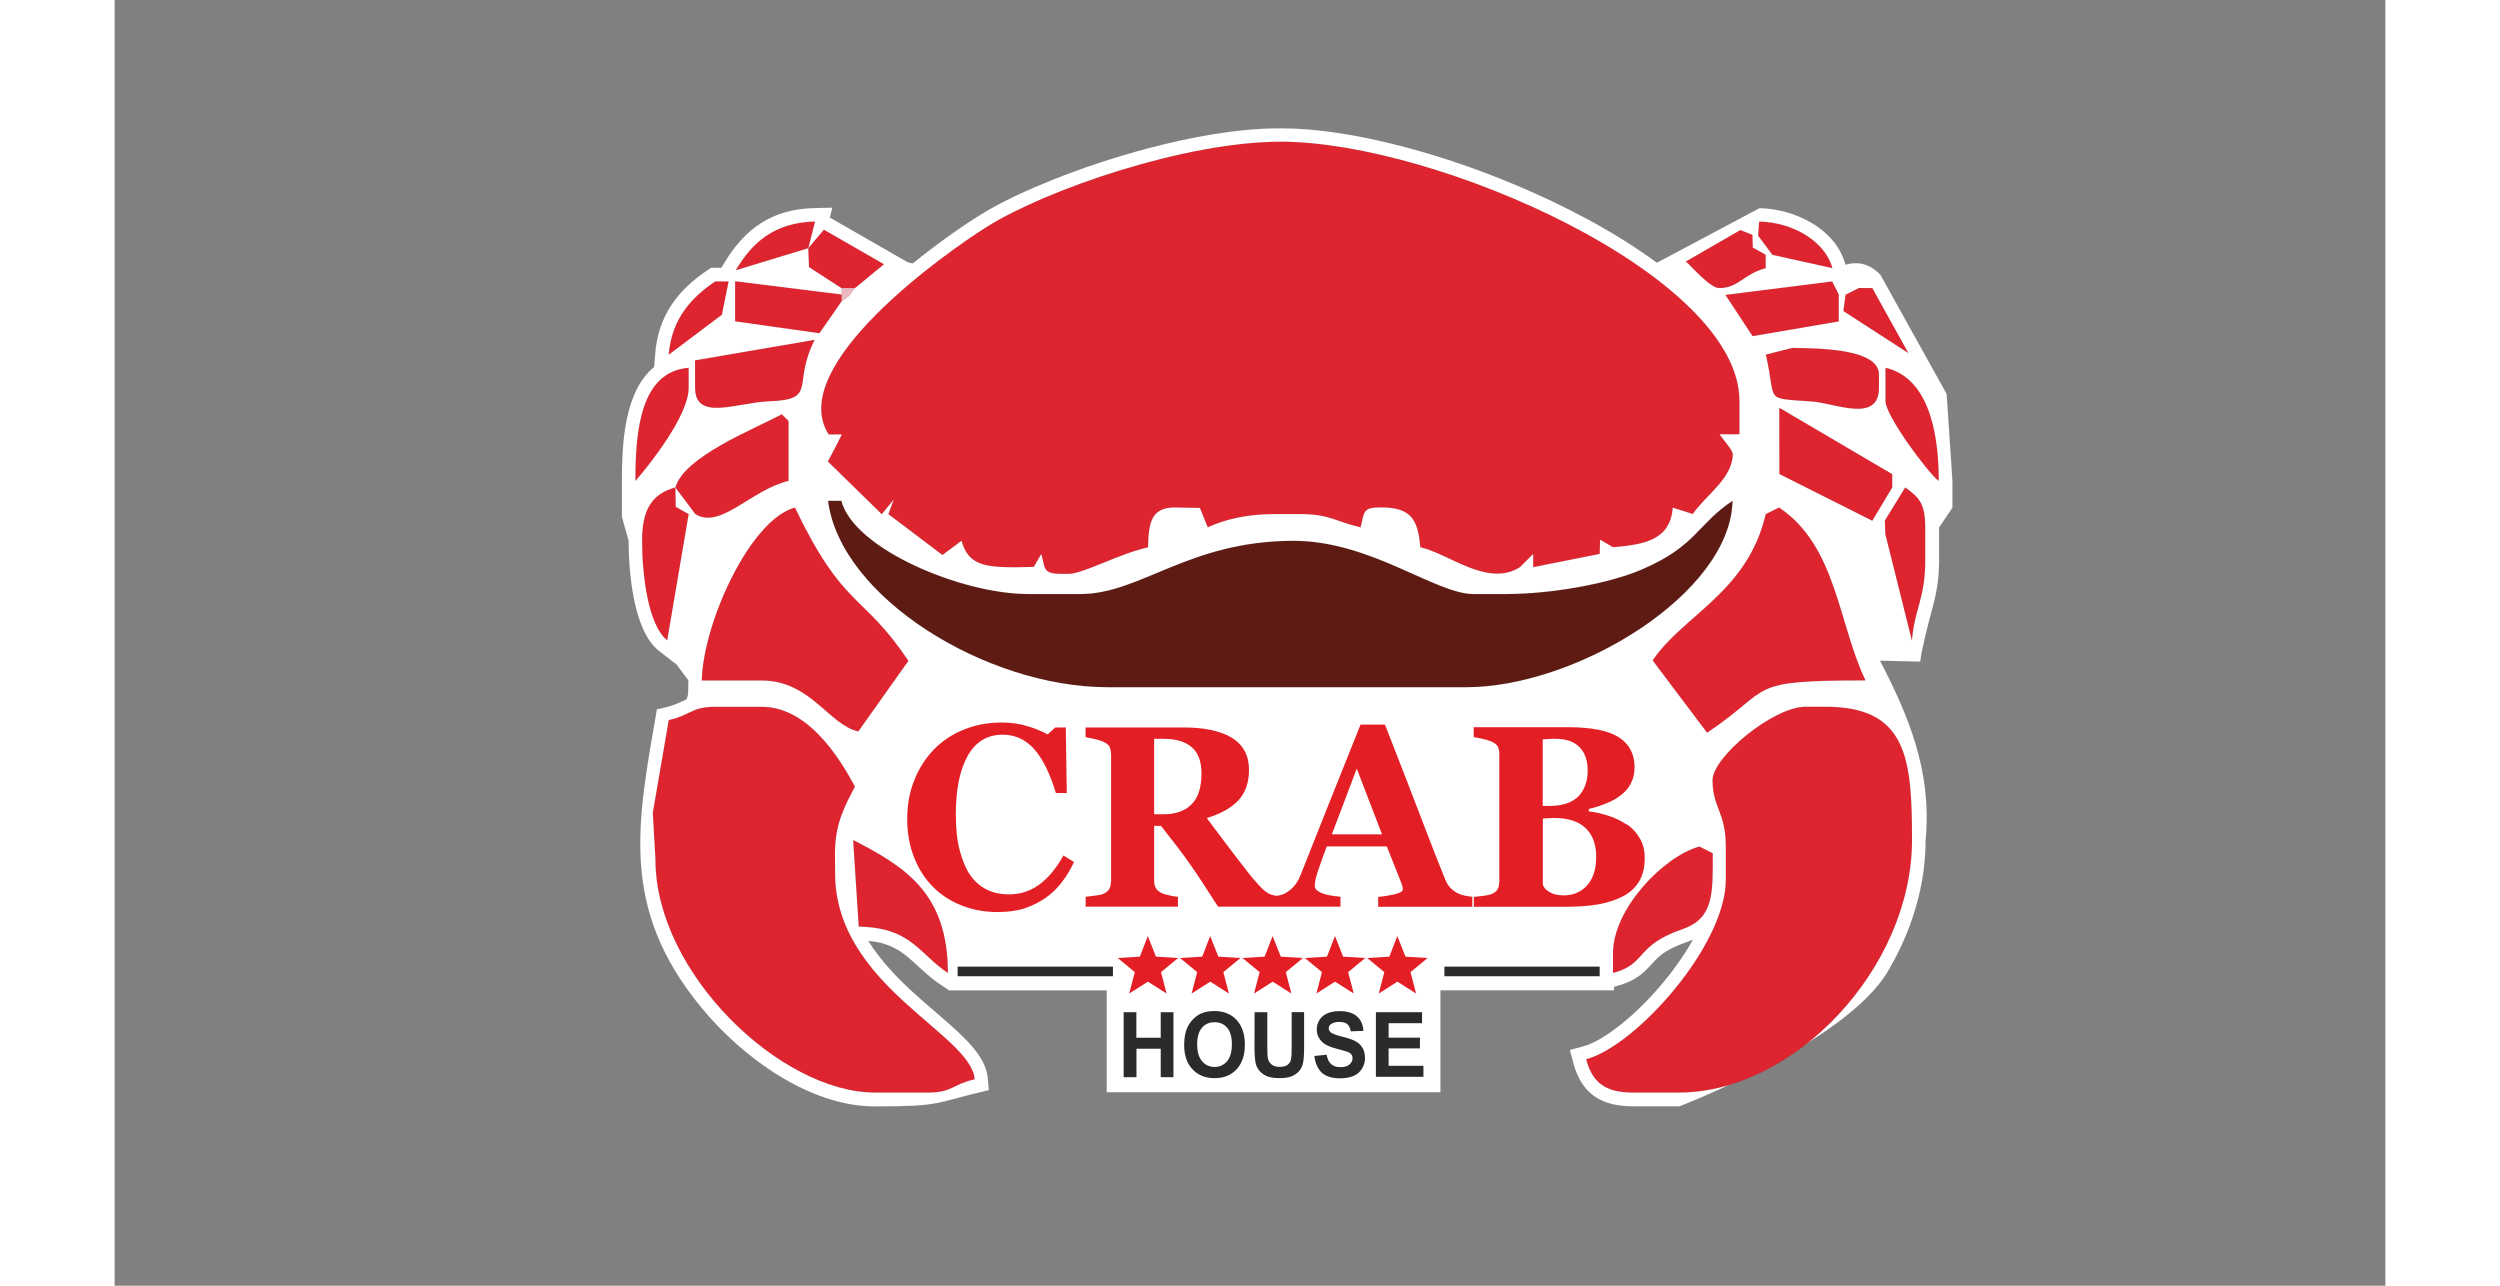 <?xml version="1.0" encoding="utf-8"?>
<!-- Generator: Adobe Illustrator 22.0.1, SVG Export Plug-In . SVG Version: 6.00 Build 0)  -->
<svg version="1.1" id="Layer_1" xmlns="http://www.w3.org/2000/svg" xmlns:xlink="http://www.w3.org/1999/xlink" x="0px" y="0px" width="350" height="180"
	 viewBox="0 0 2480 1404.2" style="enable-background:new 0 0 2480 1404.2;" xml:space="preserve">
<rect x="0" y="0" width="2480" height="1404.2" fill="#808080" stroke="none"/>
<style type="text/css">
	.st0{fill:#FFFFFF;stroke:#A86282;stroke-width:6.846596e-02;stroke-miterlimit:2.613;}
	.st1{fill:#5E1B13;stroke:#2B2B2A;stroke-width:6.846596e-02;stroke-miterlimit:2.613;}
	.st2{fill:#DE242F;stroke:#2B2B2A;stroke-width:6.846596e-02;stroke-miterlimit:2.613;}
	.st3{fill:#ECB8BF;stroke:#2B2B2A;stroke-width:6.846596e-02;stroke-miterlimit:2.613;}
	.st4{fill:#E31F25;}
	.st5{fill:#2B2B2A;}
</style>
<g>
	<path id="path26_1_" class="st0" d="M1977.9,917.4c0,11.2-0.8,22.4-2.2,33.5c-5.2,38.8-19.1,76.2-38.9,109.8
		c-46.2,78.2-227.8,147.6-227.8,147.6h-50.7c-34.6,0-56.1-13.5-65.2-47.3l-3.8-14.3l14.3-3.8c15-4,32.4-16.6,44.3-26.3
		c18.5-15.2,35.6-33.4,50.4-52.3c8.2-10.6,17.4-23.7,25.5-38c-2.1,0.9-4.4,1.8-6.7,2.6c-9.8,3.4-20.1,7.8-28.3,14.2
		c-5.4,4.3-9.4,9.3-14.1,14.2c-10,10.5-20.3,15.9-34.3,19.7l-2.8,0.8v3.8h-14.2h-1.7h-173.7v111.3h-109.5h-65.5h-71.7h-117.8v-73.9
		v-37.3H924.7h-13.3l-6.1-4.1l-3.6-2.4c-13-8.7-22.5-18.9-34.1-28.8c-14.3-12.3-27.4-17.2-44.4-18.8c12.6,20.3,29.6,38.5,48,55.4
		c17.1,15.8,35.6,30.3,52.4,46.4c13.3,12.7,28.5,29.2,30.1,48.5l1.1,12.7c-61.6,14.4-50.4,17.8-124.7,17.8
		c-71.5,0-144.7-54-188.4-106.8c-90.8-109.7-71-202.2-49.5-326.9l9.6-2.2c9.2-2.2,14.6-5,22.9-8.8l1.6-5.5l0.3-15.1L613.9,726
		l-19.5-15.2c-28-21.8-33.1-86.6-33.1-120.4l-7.3-25.8v-39.6c0-40.2,2.6-97.8,35.2-124.2l1.2-14.9c3.3-40.7,24.2-68.9,57.3-91
		l3.7-2.5h11.2c0,0,1.7-2.8,3-4.9c22.9-38.3,52.9-59.3,98.9-60.3l19.4-0.4l-2.7,10.8l85,48.8l5.4,1.3c8.4-6.8,17-13.4,25.7-19.9
		c15.2-11.3,31-22.5,47.1-32.5c24.6-15.4,52.8-28,79.7-38.8c33.6-13.5,68.4-24.9,103.4-34.2c46.3-12.3,97.7-22.2,145.8-22.2
		c39.9,0,81.7,7.2,120.5,16.6c45.6,11.1,90.8,26.3,134.1,44.4c53.3,22.2,109,50.9,156.5,85.8l112.1-59.6
		c38.1,0.8,83.3,22.2,93.9,61.8c15.6-4.5,27.8,0.4,38,10.8l72.5,130.4l6.3,95v29.2l-14.6,21.6v36.3c0,19.8-2.6,35-7.8,53.9
		c-3.2,11.8-11.7,44-12.7,56.3l-44-1C1958.7,780.7,1985.1,841.9,1977.9,917.4L1977.9,917.4z"/>
	<g id="g28_1_">
		<path id="path30_1_" class="st1" d="M793.6,547h-14.4c13.5,105.6,173,203.5,305.2,203.5h391.9c119.6,0,288.4-101.7,290.7-203.5
			c-39.2,26.2-39.3,49.4-99.3,75.1c-36.1,15.5-98.5,26.7-147.8,26.7h-36c-41.4,0-112.1-58.1-196.2-58.1
			c-114.6,0-167.2,58.1-232.6,58.1h-58.1C925.8,648.7,807.9,600.3,793.6,547L793.6,547z"/>
		<path id="path32_1_" class="st2" d="M1810.6,278.3l65.4,14.5c-7.8-29.1-42.9-50-79.9-50.8l-1.1,15.4L1810.6,278.3z"/>
		<path id="path34_1_" class="st2" d="M757.6,271l7.3-29c-44.9,1-68.9,23.5-86.5,53.1L757.6,271z"/>
		<path id="path36_1_" class="st2" d="M757.6,271.1l0.8,20.6l35.5,23h14.5l31.8-26.1l-65.6-37.7L757.6,271.1z"/>
		<path id="path38_1_" class="st2" d="M1803.2,278.3l-14.1-7.9l-0.4-13.9l-13.2-5.2l-59.4,34.3c7,6.1,26.5,29,36.3,29
			c21.1,0,26.5-15.3,50.8-21.8L1803.2,278.3z"/>
		<path id="path40_1_" class="st3" d="M793.9,329.2l8.5-6.1l6.1-8.5h-14.5v7.3V329.2z"/>
		<path id="path42_1_" class="st2" d="M1883.1,321.9l-7.3-14.5l-116.5,14.7l29.6,45l94.1-16.1V321.9z"/>
		<path id="path44_1_" class="st2" d="M663.2,343.7l7.3-36.3h-14.5c-25.5,17.1-47.6,40.4-50.8,79.9L663.2,343.7z"/>
		<path id="path46_1_" class="st2" d="M677.6,350.9l92.1,13l24.3-34.9v-7.3l-116.3-14.5V350.9z"/>
		<path id="path48_1_" class="st2" d="M1905,314.6l-14.5,7.3l-2.4,17.8l70.9,45.9l-39.4-71H1905z"/>
		<path id="path50_1_" class="st2" d="M633.9,393.6l0.1,29.9c0,37,45.4,16.2,80.2,14.8c54.5-2.1,25.2-17.7,50.3-67.1L633.9,393.6z"
			/>
		<path id="path52_1_" class="st2" d="M1832.4,380l-29,7.3c12.3,52.6-3.9,47.1,50.5,51.2c25.4,1.9,73,23.9,73-14.9V409
			C1926.8,380.2,1858.5,380.5,1832.4,380z"/>
		<path id="path54_1_" class="st2" d="M568.8,525.2c15.9-18.3,58.1-71.5,58.1-101.7v-21.8C574.5,406.1,568.8,469.9,568.8,525.2z"/>
		<path id="path56_1_" class="st2" d="M1919.6,568.7l21.8-36.3v-14.5l-123.3-72.5l0.1,72.3L1919.6,568.7z"/>
		<path id="path58_1_" class="st2" d="M1934.1,438.1c0,16,46.6,78.7,58.1,87.1c0-56.6-12.7-112.9-58.1-123.5V438.1z"/>
		<path id="path60_1_" class="st2" d="M612.5,532.5l21.8,29c27.4,17,61-26.8,101.7-36.3v-65.4l-7.3-7.3
			C697.6,469,621.4,499.1,612.5,532.5L612.5,532.5z"/>
		<path id="path62_1_" class="st2" d="M779.8,474.4h14.5l-7.3,14.5l-8,15.1l58.8,57.5l13.1-16l-5.8,16l59,44.6l20.9-15.6
			c6.9,26,24.7,29,58.1,29l20.7-0.4l8.3-14.2c4.3,16.2,1.7,21.8,21.8,21.8h7.6c16.6,0,53-21.1,87.1-29c0.6-26.3,3.2-43.5,29-43.5
			l27.7,0.5l8.6,21.2c18.6-8.9,44.2-14.5,72.5-14.5h29c31.2,0,39.3,8.5,65.3,14.5c4.3-16.2,1.7-21.8,21.8-21.8
			c33,0,41,12.6,43.5,43.5c32.2,7.5,73.7,44,108.8,21.8l14.5-14.5v14.5l72.6-14.5l0.4-15.6l14.2,8.3c35.3-2.9,62.4-8.3,65.2-43.2
			l21.9,6.9c13.2-19.7,43.6-39,43.6-65.3c0-4.3-10-15.1-14.5-21.8h21.8v-36.3c0-136.9-330.8-283.1-500.9-283.1
			c-104,0-255.3,51.9-320.9,92.9C907.9,275.7,732.4,399.7,779.8,474.4L779.8,474.4z"/>
		<path id="path64_1_" class="st2" d="M626.9,561.5l-14.1-7.9l-0.4-21.2c-26.8,7.2-36.3,25.9-36.3,58.1c0,37.3,6.6,92.5,27.4,108.7
			L626.9,561.5z"/>
		<path id="path66_1_" class="st2" d="M1933.9,583.3l29,116.2c2.9-35.2,14.5-45.5,14.5-87.1V576c0-26.9-7.1-32.8-21.8-43.6
			l-22.2,36.1L1933.9,583.3z"/>
		<path id="path68_1_" class="st2" d="M866.9,721.7c-50.7-75.4-70.2-55.4-123.9-167.3c-48.9,13.1-100.3,125.9-101.7,188.8h65.4
			c53.4,0,73.6,48.7,105.5,55.6L866.9,721.7z"/>
		<path id="path70_1_" class="st2" d="M1803.3,561.5c-20,85.6-90.3,110.3-123.5,159.8l59.4,78.9c73.9-49.4,39.7-57.1,173-57.1
			c-30-62.5-31.5-146.7-94.4-188.8L1803.3,561.5z"/>
		<path id="path72_1_" class="st2" d="M786.7,931.8c0-32,10.7-51.7,21.8-72.6c-17.9-33.7-52.2-87.2-101.7-87.2h-50.8
			c-26.4,0-25.5,8.6-50.8,14.5l-17.4,101.2l2.9,51.3c0,123.7,136.8,254.2,239.7,254.2h58.1c26.4,0,25.5-8.6,50.8-14.5
			c-4.2-50-152.5-102.2-152.5-225.2L786.7,931.8z"/>
		<path id="path74_1_" class="st2" d="M1745.4,931.9l-14.5-7.3c-39.1,10.4-94.4,68.2-94.4,116.2v21.8c37.6-10.1,23.2-29.7,75.7-47.8
			C1746.7,1002.9,1745.4,975.8,1745.4,931.9L1745.4,931.9z"/>
		<path id="path76_1_" class="st2" d="M812.7,1012c57.4,1,65.2,29.1,97.3,50.6c0-86.3-45.5-115.5-103.4-145.1L812.7,1012z"/>
		<path id="path78_1_" class="st2" d="M1745.2,851.9c0,30.6,14.5,34.7,14.5,72.6v36.3c0,72.1-98.5,181.7-152.5,196.1
			c6.6,24.6,20,36.3,50.8,36.3h50.8c124.4,0,254.2-134.8,254.2-276c0-88.8-5.4-145.3-94.4-145.3h-21.8
			C1811.2,772,1745.2,827,1745.2,851.9L1745.2,851.9z"/>
	</g>
	<path id="path80_1_" class="st4" d="M1400.9,1022.3l8.9,22.5l24.2,1.5l-18.7,15.4l6.1,23.4l-20.4-13l-20.4,13l6.1-23.4l-18.7-15.4
		l24.2-1.5L1400.9,1022.3z"/>
	<path id="path82_1_" class="st4" d="M1332.8,1022.3l8.9,22.5l24.2,1.5l-18.7,15.4l6.1,23.4l-20.4-13l-20.4,13l6.1-23.4l-18.7-15.4
		l24.2-1.5L1332.8,1022.3z"/>
	<path id="path84_1_" class="st4" d="M1264.7,1022.3l8.9,22.5l24.2,1.5l-18.7,15.4l6.1,23.4l-20.4-13l-20.4,13l6.1-23.4l-18.7-15.4
		l24.2-1.5L1264.7,1022.3z"/>
	<path id="path86_1_" class="st4" d="M1196.5,1022.3l8.9,22.5l24.2,1.5l-18.7,15.4l6.1,23.4l-20.4-13l-20.4,13l6.1-23.4l-18.7-15.4
		l24.2-1.5L1196.5,1022.3z"/>
	<path id="path88_1_" class="st4" d="M1128.4,1022.3l8.9,22.5l24.2,1.5l-18.7,15.4l6.1,23.4l-20.4-13l-20.4,13l6.1-23.4l-18.7-15.4
		l24.2-1.5L1128.4,1022.3z"/>
	<path id="path90_1_" class="st5" d="M1452.3,1055.7h169.6v10.5h-169.6V1055.7z"/>
	<path id="path92_1_" class="st5" d="M920.7,1055.7h169.6v10.5H920.7V1055.7z"/>
	<path id="path94_1_" class="st5" d="M1377.5,1176.2v-70.7h50.4v12h-36.5v15.8h34.2v11.7h-34.2v19h38v12H1377.5z M1310.3,1153.3
		l13.4-1.4c0.8,4.7,2.4,8.1,4.9,10.3c2.5,2.2,5.8,3.3,10,3.3c4.4,0,7.8-1,10-2.9c2.2-1.9,3.4-4.2,3.4-6.8c0-1.7-0.5-3.1-1.4-4.3
		c-0.9-1.2-2.6-2.2-4.9-3c-1.6-0.6-5.3-1.6-11-3.1c-7.4-1.9-12.5-4.3-15.5-7c-4.2-3.9-6.3-8.7-6.3-14.3c0-3.6,1-7,2.9-10.1
		c2-3.1,4.8-5.5,8.5-7.2c3.7-1.6,8.2-2.5,13.4-2.5c8.5,0,15,2,19.3,5.9c4.3,3.9,6.6,9.2,6.8,15.7l-13.8,0.5
		c-0.6-3.7-1.8-6.3-3.8-7.9c-1.9-1.6-4.8-2.4-8.7-2.4c-4,0-7.1,0.9-9.3,2.6c-1.4,1.1-2.2,2.6-2.2,4.4c0,1.7,0.7,3.1,2,4.3
		c1.7,1.5,5.9,3.1,12.6,4.8c6.7,1.6,11.6,3.3,14.8,5.1c3.2,1.8,5.7,4.2,7.5,7.2c1.8,3,2.7,6.8,2.7,11.3c0,4.1-1.1,7.9-3.3,11.4
		c-2.2,3.5-5.2,6.2-9.2,7.9c-4,1.7-8.9,2.6-14.9,2.6c-8.6,0-15.3-2.1-19.9-6.2C1314,1167.2,1311.2,1161.2,1310.3,1153.3
		L1310.3,1153.3z M1245,1105.5h13.9v38.3c0,6.1,0.2,10,0.5,11.8c0.6,2.9,2,5.2,4.2,7c2.2,1.8,5.2,2.6,9,2.6c3.9,0,6.8-0.8,8.8-2.5
		c2-1.7,3.1-3.7,3.5-6.1c0.4-2.4,0.6-6.4,0.6-12v-39.2h13.6v37.2c0,8.5-0.4,14.5-1.1,18c-0.7,3.5-2.1,6.5-4.1,8.9
		c-2,2.4-4.7,4.3-8,5.8c-3.4,1.4-7.7,2.2-13.1,2.2c-6.5,0-11.4-0.8-14.8-2.3c-3.3-1.6-6-3.6-8-6.1c-2-2.5-3.2-5.1-3.8-7.9
		c-0.9-4.1-1.3-10-1.3-18L1245,1105.5z M1182.3,1140.8c0,8,1.8,14.1,5.4,18.3c3.6,4.1,8.1,6.2,13.6,6.2c5.5,0,10-2.1,13.6-6.2
		c3.5-4.1,5.3-10.3,5.3-18.5c0-8.1-1.7-14.2-5.2-18.2c-3.4-4-8-6-13.7-6c-5.7,0-10.3,2-13.8,6.1
		C1184,1126.6,1182.3,1132.7,1182.3,1140.8L1182.3,1140.8z M1168.1,1141.3c0-7.2,1-13.3,3.1-18.2c1.5-3.6,3.7-6.9,6.4-9.7
		s5.6-5,8.8-6.4c4.3-1.9,9.2-2.8,14.7-2.8c10.1,0,18.1,3.2,24.2,9.7c6,6.5,9.1,15.5,9.1,27c0,11.4-3,20.4-9,26.9
		c-6,6.5-14,9.7-24,9.7c-10.2,0-18.2-3.2-24.2-9.7C1171.1,1161.5,1168.1,1152.6,1168.1,1141.3L1168.1,1141.3z M1102,1176.5v-71h13.9
		v27.9h26.6v-27.9h13.9v71h-13.9v-31.1H1116v31.1H1102z"/>
	<path id="path96_1_" class="st4" d="M1187,844.7c0-13.1-3.6-22.7-10.7-28.7c-7.1-6.1-17.3-9.1-30.4-9.1h-10.6v82.4h10.2
		c13.2,0,23.3-3.5,30.5-10.7C1183.3,871.5,1187,860.2,1187,844.7z M1384.2,911.2l-27.6-71.7l-27.2,71.7H1384.2z M1483,990.4h-103
		v-10.8c4.9-0.4,10.6-1.3,17.1-2.7c6.5-1.5,9.8-3.3,9.8-5.4c0-0.8-0.1-1.6-0.2-2.5c-0.1-0.9-0.5-2.2-1.1-3.8l-16.2-40.8h-65.5
		c-1.5,3.8-3.1,8.3-5,13.3c-1.8,5.1-3.4,9.6-4.7,13.6c-1.7,5.2-2.7,8.9-3,11.2c-0.3,2.4-0.5,4-0.5,4.9c0,2.9,2.1,5.5,6.5,7.5
		c4.3,2.1,11.6,3.6,21.6,4.5v10.8h-61h-16.1h-56.6c-12.6-19.8-23-35.6-31.3-47.4c-8.3-11.8-18.7-25.3-31-40.8h-7.5v59.4
		c0,3.3,0.6,6.1,1.8,8.4c1.2,2.3,3.5,4.2,6.9,5.8c1.7,0.8,4.4,1.5,8,2.3c3.6,0.8,6.7,1.3,9.3,1.6v10.7h-100.8v-10.8
		c0,0,5.9-0.7,10.1-1.2c4.2-0.5,7.2-1.1,9-1.9c3.4-1.5,5.6-3.3,6.8-5.6c1.1-2.3,1.7-5.1,1.9-8.6V824.1c-0.2-3.3-0.7-6.1-1.6-8.3
		c-1-2.2-3.4-4.1-7.1-5.8c-2.9-1.2-6.2-2.2-10.1-3.1c-3.9-0.8-7-1.4-9.1-1.8v-10.6h106c23.7-0.1,41.7,3.8,54,11.4
		c12.3,7.7,18.5,19.3,18.5,34.9c0,13.7-3.8,24.8-11.4,33.1c-7.6,8.3-19.2,14.8-34.7,19.6c6,8.1,13.1,17.5,21.1,28.1
		c8,10.6,16.4,21.6,25.1,32.7c2.8,3.6,6.5,8,11.3,13.1c4.7,5.2,8.9,8.4,12.6,9.6c1.7,0.6,3.9,1.1,6.4,1.4c0.7-0.1,1.3-0.3,2-0.4
		c3.7-0.8,6.6-1.8,8.7-3.3c3.6-2.2,6.7-4.9,9.2-8.2c2.5-3.2,4.6-7,6.3-11.5c10.3-25.9,20.6-51.8,30.9-77.8
		c10.4-26,34.3-85.8,34.3-85.8h26.7c17.4,44.4,31,79.5,40.8,105.3c9.9,25.8,18.2,47.2,25.1,64.1c1.2,2.8,2.6,5.3,4.4,7.5
		c1.8,2.3,4.3,4.4,7.6,6.4c2.5,1.5,5.4,2.6,8.6,3.3c3.3,0.7,6.3,1.2,8.9,1.4V990.4z M1618.1,935.7c0-13.6-3.9-24.1-11.7-31.4
		c-7.8-7.3-19-10.9-33.7-10.9c-1.7,0-3.9,0-6.7,0.2c-2.8,0.1-4.9,0.3-6.2,0.4v71.8c0.8,3.4,3.3,6.3,7.5,8.6
		c4.2,2.4,9.2,3.5,15.2,3.5c10.6,0,19.2-3.7,25.8-11.1C1614.8,959.5,1618.1,949.1,1618.1,935.7L1618.1,935.7z M1608.8,841.4
		c0-10.9-3-19.4-8.9-25.4c-5.9-6.1-14.8-9.1-26.6-9.1c-1.7,0-3.9,0-6.6,0.2c-2.7,0.1-5,0.3-7,0.4v72.7h7c14.4,0,25-3.5,31.9-10.4
		C1605.4,862.7,1608.8,853.3,1608.8,841.4L1608.8,841.4z M1651.9,900.4c5.7,4.1,10.3,9.2,13.9,15.3c3.6,6.1,5.3,13.4,5.3,21.7
		c0,10-2,18.4-6.1,25.2c-4.1,6.8-9.9,12.3-17.5,16.2c-8,4.2-17.2,7.2-27.7,9c-10.5,1.7-22.8,2.6-36.9,2.6h-98.4v-10.8
		c2.8-0.3,6.2-0.7,10.5-1.2c4.2-0.6,7.1-1.2,8.8-1.9c3.3-1.4,5.6-3.2,6.7-5.5c1.2-2.3,1.8-5.2,1.8-8.8V824c0-3.3-0.5-6.1-1.5-8.3
		c-1-2.2-3.4-4.2-7.1-5.8c-2.8-1.2-6-2.2-9.7-3c-3.7-0.8-6.9-1.4-9.7-1.9v-10.8h102.6c25.8,0,44.5,3.7,55.9,11
		c11.5,7.4,17.2,18.3,17.2,32.7c0,6.6-1.3,12.5-3.9,17.5c-2.5,5-6.2,9.4-11.1,13.1c-4.3,3.4-9.5,6.4-15.6,8.8
		c-6,2.5-12.5,4.6-19.4,6.2v2.7c7,0.7,14.1,2.3,21.6,4.8c7.5,2.4,14,5.6,19.5,9.4H1651.9z M964.4,996.1c-13.8,0-26.8-2.3-38.9-7
		c-12.1-4.7-22.6-11.4-31.5-20.3c-8.8-8.7-15.7-19.4-20.8-32.2c-5.1-12.8-7.6-26.9-7.6-42.1c0-15.2,2.5-29.4,7.7-42.3
		c5.1-12.9,12.3-24.2,21.5-33.7c9.1-9.3,20-16.6,32.7-21.7c12.7-5.1,26.4-7.7,40.9-7.7c10.5,0,20,1.3,28.7,4
		c8.6,2.6,15.9,5.7,21.9,9l8.3-7.6h11.5l1.1,71.6H1028c-6.6-21.9-14.7-38-24-48.3c-9.3-10.2-20.7-15.4-34.1-15.4
		c-16.7,0-29.4,7.6-38.1,22.9c-8.7,15.3-13.1,36.8-13.1,64.4c0,15.6,1.5,29,4.5,40c3,11,6.9,19.9,11.7,26.7
		c5.1,7,11.2,12.2,18.3,15.5c7,3.3,14.7,4.9,23.3,4.9c12.4,0,23.5-3.5,33.2-10.6c9.7-7,18.6-17.6,26.6-31.9l11.5,7.2
		c-3.8,8.1-8.2,15.4-13.1,21.8c-4.9,6.4-10.5,11.9-16.9,16.6c-7,5-14.7,9-23.3,11.9C985.9,994.7,975.9,996.1,964.4,996.1"/>
</g>
</svg>
